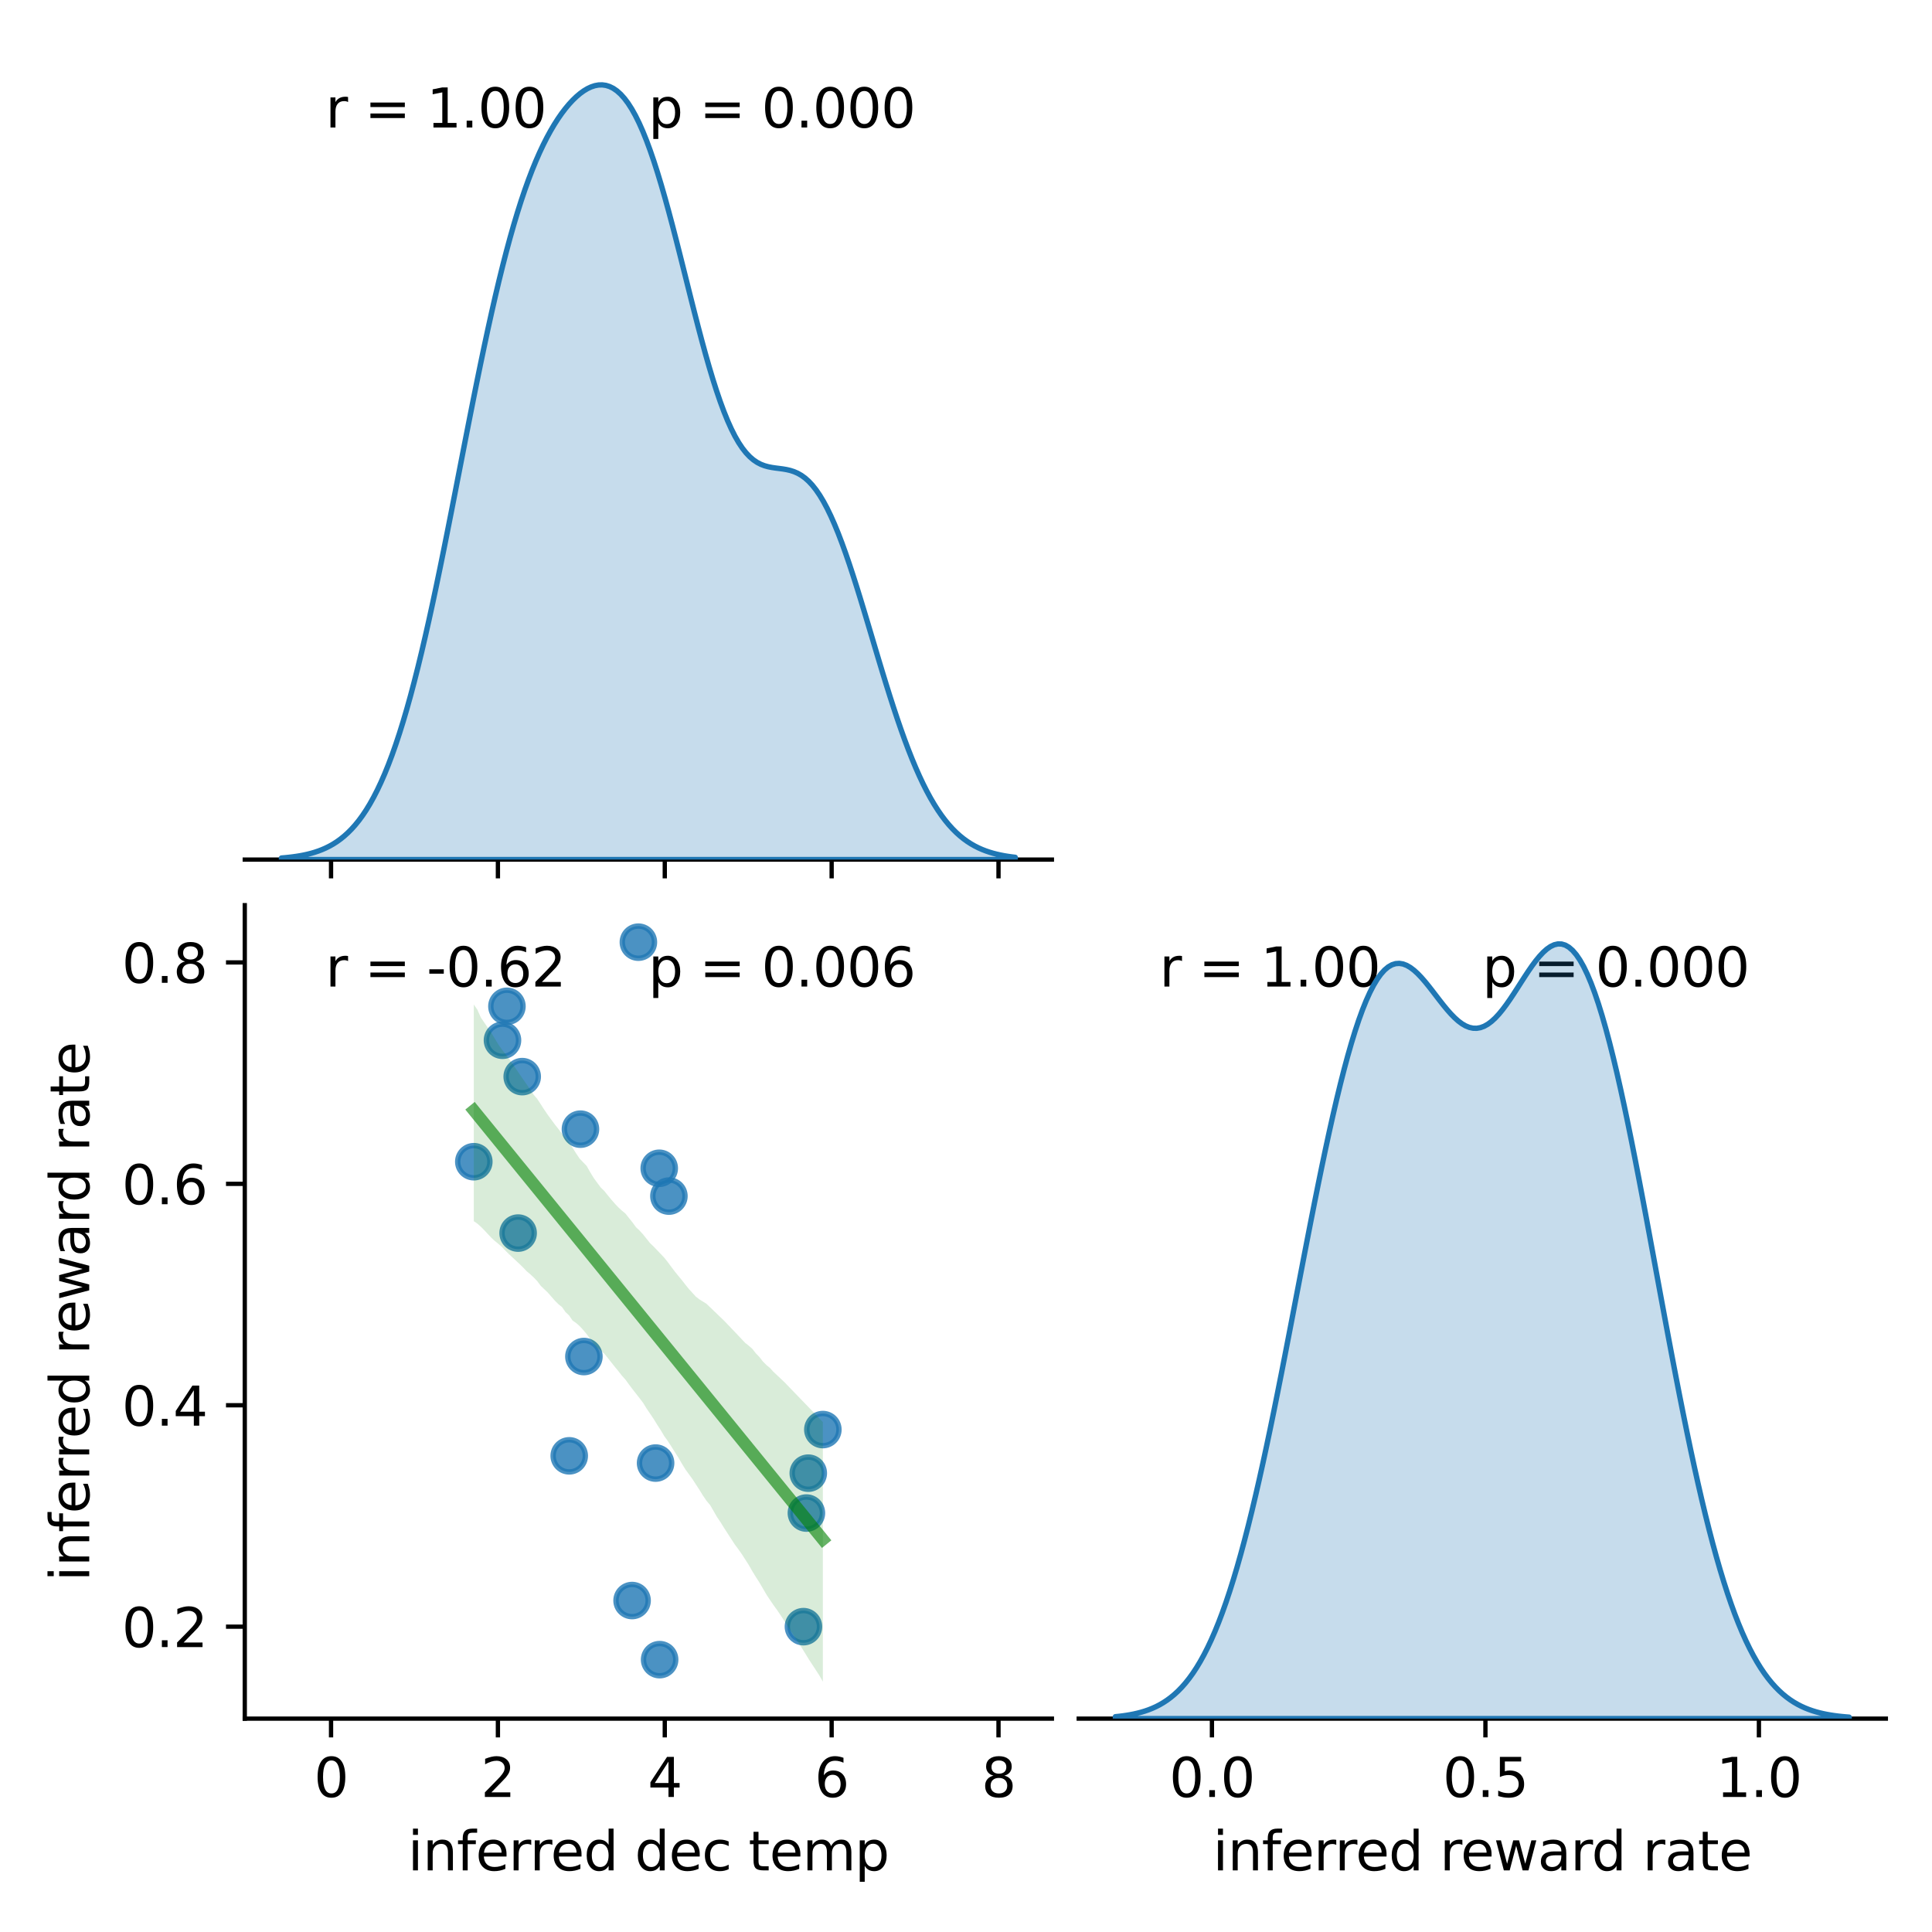 <?xml version="1.0" encoding="utf-8" standalone="no"?>
<!DOCTYPE svg PUBLIC "-//W3C//DTD SVG 1.1//EN"
  "http://www.w3.org/Graphics/SVG/1.1/DTD/svg11.dtd">
<svg xmlns:xlink="http://www.w3.org/1999/xlink" width="360pt" height="360pt" viewBox="0 0 360 360" xmlns="http://www.w3.org/2000/svg" version="1.1">
 <defs>
  <style type="text/css">*{stroke-linejoin: round; stroke-linecap: butt}</style>
 </defs>
 <g id="figure_1">
  <g id="patch_1">
   <path d="M 0 360 
L 360 360 
L 360 0 
L 0 0 
z
" style="fill: #ffffff"/>
  </g>
  <g id="axes_1">
   <g id="patch_2">
    <path d="M 45.61 160.17 
L 196.005 160.17 
L 196.005 8.6 
L 45.61 8.6 
z
" style="fill: #ffffff"/>
   </g>
   <g id="matplotlib.axis_1">
    <g id="xtick_1">
     <g id="line2d_1">
      <defs>
       <path id="m5ee06d0038" d="M 0 0 
L 0 3.5 
" style="stroke: #000000; stroke-width: 0.8"/>
      </defs>
      <g>
       <use xlink:href="#m5ee06d0038" x="61.686" y="160.17" style="stroke: #000000; stroke-width: 0.8"/>
      </g>
     </g>
    </g>
    <g id="xtick_2">
     <g id="line2d_2">
      <g>
       <use xlink:href="#m5ee06d0038" x="92.779" y="160.17" style="stroke: #000000; stroke-width: 0.8"/>
      </g>
     </g>
    </g>
    <g id="xtick_3">
     <g id="line2d_3">
      <g>
       <use xlink:href="#m5ee06d0038" x="123.872" y="160.17" style="stroke: #000000; stroke-width: 0.8"/>
      </g>
     </g>
    </g>
    <g id="xtick_4">
     <g id="line2d_4">
      <g>
       <use xlink:href="#m5ee06d0038" x="154.964" y="160.17" style="stroke: #000000; stroke-width: 0.8"/>
      </g>
     </g>
    </g>
    <g id="xtick_5">
     <g id="line2d_5">
      <g>
       <use xlink:href="#m5ee06d0038" x="186.057" y="160.17" style="stroke: #000000; stroke-width: 0.8"/>
      </g>
     </g>
    </g>
   </g>
   <g id="patch_3">
    <path d="M 45.61 160.17 
L 196.005 160.17 
" style="fill: none; stroke: #000000; stroke-width: 0.8; stroke-linejoin: miter; stroke-linecap: square"/>
   </g>
   <g id="text_1">
    <!-- r = 1.00  -->
    <g transform="translate(60.65 23.757) scale(0.1 -0.1)">
     <defs>
      <path id="DejaVuSans-72" d="M 2631 2963 
Q 2534 3019 2420 3045 
Q 2306 3072 2169 3072 
Q 1681 3072 1420 2755 
Q 1159 2438 1159 1844 
L 1159 0 
L 581 0 
L 581 3500 
L 1159 3500 
L 1159 2956 
Q 1341 3275 1631 3429 
Q 1922 3584 2338 3584 
Q 2397 3584 2469 3576 
Q 2541 3569 2628 3553 
L 2631 2963 
z
" transform="scale(0.016)"/>
      <path id="DejaVuSans-20" transform="scale(0.016)"/>
      <path id="DejaVuSans-3d" d="M 678 2906 
L 4684 2906 
L 4684 2381 
L 678 2381 
L 678 2906 
z
M 678 1631 
L 4684 1631 
L 4684 1100 
L 678 1100 
L 678 1631 
z
" transform="scale(0.016)"/>
      <path id="DejaVuSans-31" d="M 794 531 
L 1825 531 
L 1825 4091 
L 703 3866 
L 703 4441 
L 1819 4666 
L 2450 4666 
L 2450 531 
L 3481 531 
L 3481 0 
L 794 0 
L 794 531 
z
" transform="scale(0.016)"/>
      <path id="DejaVuSans-2e" d="M 684 794 
L 1344 794 
L 1344 0 
L 684 0 
L 684 794 
z
" transform="scale(0.016)"/>
      <path id="DejaVuSans-30" d="M 2034 4250 
Q 1547 4250 1301 3770 
Q 1056 3291 1056 2328 
Q 1056 1369 1301 889 
Q 1547 409 2034 409 
Q 2525 409 2770 889 
Q 3016 1369 3016 2328 
Q 3016 3291 2770 3770 
Q 2525 4250 2034 4250 
z
M 2034 4750 
Q 2819 4750 3233 4129 
Q 3647 3509 3647 2328 
Q 3647 1150 3233 529 
Q 2819 -91 2034 -91 
Q 1250 -91 836 529 
Q 422 1150 422 2328 
Q 422 3509 836 4129 
Q 1250 4750 2034 4750 
z
" transform="scale(0.016)"/>
     </defs>
     <use xlink:href="#DejaVuSans-72"/>
     <use xlink:href="#DejaVuSans-20" x="41.113"/>
     <use xlink:href="#DejaVuSans-3d" x="72.9"/>
     <use xlink:href="#DejaVuSans-20" x="156.689"/>
     <use xlink:href="#DejaVuSans-31" x="188.477"/>
     <use xlink:href="#DejaVuSans-2e" x="252.1"/>
     <use xlink:href="#DejaVuSans-30" x="283.887"/>
     <use xlink:href="#DejaVuSans-30" x="347.51"/>
     <use xlink:href="#DejaVuSans-20" x="411.133"/>
    </g>
   </g>
   <g id="text_2">
    <!-- p = 0.000 -->
    <g transform="translate(120.808 23.757) scale(0.1 -0.1)">
     <defs>
      <path id="DejaVuSans-70" d="M 1159 525 
L 1159 -1331 
L 581 -1331 
L 581 3500 
L 1159 3500 
L 1159 2969 
Q 1341 3281 1617 3432 
Q 1894 3584 2278 3584 
Q 2916 3584 3314 3078 
Q 3713 2572 3713 1747 
Q 3713 922 3314 415 
Q 2916 -91 2278 -91 
Q 1894 -91 1617 61 
Q 1341 213 1159 525 
z
M 3116 1747 
Q 3116 2381 2855 2742 
Q 2594 3103 2138 3103 
Q 1681 3103 1420 2742 
Q 1159 2381 1159 1747 
Q 1159 1113 1420 752 
Q 1681 391 2138 391 
Q 2594 391 2855 752 
Q 3116 1113 3116 1747 
z
" transform="scale(0.016)"/>
     </defs>
     <use xlink:href="#DejaVuSans-70"/>
     <use xlink:href="#DejaVuSans-20" x="63.477"/>
     <use xlink:href="#DejaVuSans-3d" x="95.264"/>
     <use xlink:href="#DejaVuSans-20" x="179.053"/>
     <use xlink:href="#DejaVuSans-30" x="210.84"/>
     <use xlink:href="#DejaVuSans-2e" x="274.463"/>
     <use xlink:href="#DejaVuSans-30" x="306.25"/>
     <use xlink:href="#DejaVuSans-30" x="369.873"/>
     <use xlink:href="#DejaVuSans-30" x="433.496"/>
    </g>
   </g>
  </g>
  <g id="axes_2">
   <g id="patch_4">
    <path d="M 45.61 320.24 
L 196.005 320.24 
L 196.005 168.67 
L 45.61 168.67 
z
" style="fill: #ffffff"/>
   </g>
   <g id="PathCollection_1">
    <defs>
     <path id="m8f11d5bb26" d="M 0 3 
C 0.796 3 1.559 2.684 2.121 2.121 
C 2.684 1.559 3 0.796 3 0 
C 3 -0.796 2.684 -1.559 2.121 -2.121 
C 1.559 -2.684 0.796 -3 0 -3 
C -0.796 -3 -1.559 -2.684 -2.121 -2.121 
C -2.684 -1.559 -3 -0.796 -3 0 
C -3 0.796 -2.684 1.559 -2.121 2.121 
C -1.559 2.684 -0.796 3 0 3 
z
" style="stroke: #1f77b4; stroke-opacity: 0.8"/>
    </defs>
    <g clip-path="url(#pf8c8e0224d)">
     <use xlink:href="#m8f11d5bb26" x="122.839" y="217.691" style="fill: #1f77b4; fill-opacity: 0.8; stroke: #1f77b4; stroke-opacity: 0.8"/>
     <use xlink:href="#m8f11d5bb26" x="118.954" y="175.56" style="fill: #1f77b4; fill-opacity: 0.8; stroke: #1f77b4; stroke-opacity: 0.8"/>
     <use xlink:href="#m8f11d5bb26" x="122.159" y="272.622" style="fill: #1f77b4; fill-opacity: 0.8; stroke: #1f77b4; stroke-opacity: 0.8"/>
     <use xlink:href="#m8f11d5bb26" x="88.288" y="216.467" style="fill: #1f77b4; fill-opacity: 0.8; stroke: #1f77b4; stroke-opacity: 0.8"/>
     <use xlink:href="#m8f11d5bb26" x="108.801" y="252.772" style="fill: #1f77b4; fill-opacity: 0.8; stroke: #1f77b4; stroke-opacity: 0.8"/>
     <use xlink:href="#m8f11d5bb26" x="153.327" y="266.382" style="fill: #1f77b4; fill-opacity: 0.8; stroke: #1f77b4; stroke-opacity: 0.8"/>
     <use xlink:href="#m8f11d5bb26" x="93.63" y="193.837" style="fill: #1f77b4; fill-opacity: 0.8; stroke: #1f77b4; stroke-opacity: 0.8"/>
     <use xlink:href="#m8f11d5bb26" x="117.779" y="298.239" style="fill: #1f77b4; fill-opacity: 0.8; stroke: #1f77b4; stroke-opacity: 0.8"/>
     <use xlink:href="#m8f11d5bb26" x="96.545" y="229.768" style="fill: #1f77b4; fill-opacity: 0.8; stroke: #1f77b4; stroke-opacity: 0.8"/>
     <use xlink:href="#m8f11d5bb26" x="97.306" y="200.613" style="fill: #1f77b4; fill-opacity: 0.8; stroke: #1f77b4; stroke-opacity: 0.8"/>
     <use xlink:href="#m8f11d5bb26" x="124.641" y="222.876" style="fill: #1f77b4; fill-opacity: 0.8; stroke: #1f77b4; stroke-opacity: 0.8"/>
     <use xlink:href="#m8f11d5bb26" x="108.159" y="210.403" style="fill: #1f77b4; fill-opacity: 0.8; stroke: #1f77b4; stroke-opacity: 0.8"/>
     <use xlink:href="#m8f11d5bb26" x="106.068" y="271.273" style="fill: #1f77b4; fill-opacity: 0.8; stroke: #1f77b4; stroke-opacity: 0.8"/>
     <use xlink:href="#m8f11d5bb26" x="150.261" y="281.936" style="fill: #1f77b4; fill-opacity: 0.8; stroke: #1f77b4; stroke-opacity: 0.8"/>
     <use xlink:href="#m8f11d5bb26" x="122.911" y="309.251" style="fill: #1f77b4; fill-opacity: 0.8; stroke: #1f77b4; stroke-opacity: 0.8"/>
     <use xlink:href="#m8f11d5bb26" x="149.709" y="303.105" style="fill: #1f77b4; fill-opacity: 0.8; stroke: #1f77b4; stroke-opacity: 0.8"/>
     <use xlink:href="#m8f11d5bb26" x="94.459" y="187.511" style="fill: #1f77b4; fill-opacity: 0.8; stroke: #1f77b4; stroke-opacity: 0.8"/>
     <use xlink:href="#m8f11d5bb26" x="150.61" y="274.503" style="fill: #1f77b4; fill-opacity: 0.8; stroke: #1f77b4; stroke-opacity: 0.8"/>
    </g>
   </g>
   <g id="PolyCollection_1">
    <path d="M 88.288 187.175 
L 88.288 227.547 
L 88.945 228.006 
L 89.602 228.582 
L 90.259 229.249 
L 90.916 229.955 
L 91.572 230.657 
L 92.229 231.257 
L 92.886 231.791 
L 93.543 232.359 
L 94.2 233.056 
L 94.857 233.707 
L 95.514 234.32 
L 96.171 234.932 
L 96.828 235.545 
L 97.485 236.189 
L 98.142 236.882 
L 98.799 237.427 
L 99.456 238.042 
L 100.113 238.725 
L 100.77 239.608 
L 101.427 240.232 
L 102.084 240.859 
L 102.741 241.614 
L 103.398 242.365 
L 104.055 243.026 
L 104.712 243.538 
L 105.369 244.476 
L 106.026 245.097 
L 106.683 246.055 
L 107.34 246.515 
L 107.997 247.09 
L 108.654 247.8 
L 109.311 248.592 
L 109.968 249.485 
L 110.625 250.38 
L 111.281 251.085 
L 111.938 251.653 
L 112.595 252.221 
L 113.252 253.035 
L 113.909 253.864 
L 114.566 254.692 
L 115.223 255.491 
L 115.88 256.329 
L 116.537 257.064 
L 117.194 257.968 
L 117.851 258.843 
L 118.508 259.684 
L 119.165 260.519 
L 119.822 261.379 
L 120.479 262.454 
L 121.136 263.417 
L 121.793 264.389 
L 122.45 265.463 
L 123.107 266.475 
L 123.764 267.585 
L 124.421 268.491 
L 125.078 269.508 
L 125.735 270.555 
L 126.392 271.575 
L 127.049 272.715 
L 127.706 273.786 
L 128.363 274.691 
L 129.02 275.597 
L 129.677 276.611 
L 130.334 277.621 
L 130.99 278.685 
L 131.647 279.647 
L 132.304 280.425 
L 132.961 281.546 
L 133.618 282.693 
L 134.275 283.661 
L 134.932 284.72 
L 135.589 285.739 
L 136.246 286.755 
L 136.903 287.765 
L 137.56 288.651 
L 138.217 289.579 
L 138.874 290.596 
L 139.531 291.624 
L 140.188 292.781 
L 140.845 293.853 
L 141.502 294.871 
L 142.159 295.995 
L 142.816 297.123 
L 143.473 298.125 
L 144.13 299.085 
L 144.787 299.989 
L 145.444 300.958 
L 146.101 301.972 
L 146.758 302.986 
L 147.415 304.001 
L 148.072 305.015 
L 148.729 306.029 
L 149.386 307.044 
L 150.043 308.096 
L 150.699 309.168 
L 151.356 310.175 
L 152.013 311.182 
L 152.67 312.19 
L 153.327 313.35 
L 153.327 264.98 
L 153.327 264.98 
L 152.67 264.292 
L 152.013 263.604 
L 151.356 262.922 
L 150.699 262.241 
L 150.043 261.561 
L 149.386 260.88 
L 148.729 260.2 
L 148.072 259.519 
L 147.415 258.839 
L 146.758 258.159 
L 146.101 257.48 
L 145.444 256.862 
L 144.787 256.244 
L 144.13 255.626 
L 143.473 254.902 
L 142.816 254.361 
L 142.159 253.694 
L 141.502 252.858 
L 140.845 252.174 
L 140.188 251.338 
L 139.531 250.759 
L 138.874 250.244 
L 138.217 249.552 
L 137.56 248.857 
L 136.903 248.166 
L 136.246 247.476 
L 135.589 246.786 
L 134.932 246.103 
L 134.275 245.47 
L 133.618 244.838 
L 132.961 244.205 
L 132.304 243.573 
L 131.647 242.948 
L 130.99 242.536 
L 130.334 242.131 
L 129.677 241.622 
L 129.02 240.905 
L 128.363 240.188 
L 127.706 239.371 
L 127.049 238.529 
L 126.392 237.734 
L 125.735 236.925 
L 125.078 236.052 
L 124.421 235.164 
L 123.764 234.341 
L 123.107 233.649 
L 122.45 232.957 
L 121.793 232.277 
L 121.136 231.647 
L 120.479 230.829 
L 119.822 230.008 
L 119.165 229.288 
L 118.508 228.671 
L 117.851 227.771 
L 117.194 226.957 
L 116.537 226.122 
L 115.88 225.582 
L 115.223 224.976 
L 114.566 224.281 
L 113.909 223.529 
L 113.252 222.724 
L 112.595 221.912 
L 111.938 221.271 
L 111.281 220.391 
L 110.625 219.486 
L 109.968 218.413 
L 109.311 217.248 
L 108.654 216.567 
L 107.997 215.88 
L 107.34 214.899 
L 106.683 213.857 
L 106.026 212.824 
L 105.369 212.006 
L 104.712 211.259 
L 104.055 210.368 
L 103.398 209.543 
L 102.741 208.652 
L 102.084 207.755 
L 101.427 206.788 
L 100.77 205.777 
L 100.113 204.776 
L 99.456 204.005 
L 98.799 203.045 
L 98.142 202.072 
L 97.485 201.129 
L 96.828 200.166 
L 96.171 199.207 
L 95.514 198.25 
L 94.857 197.293 
L 94.2 196.441 
L 93.543 195.596 
L 92.886 194.664 
L 92.229 193.579 
L 91.572 192.495 
L 90.916 191.532 
L 90.259 190.569 
L 89.602 189.606 
L 88.945 188.14 
L 88.288 187.175 
z
" clip-path="url(#pf8c8e0224d)" style="fill: #008000; fill-opacity: 0.15"/>
   </g>
   <g id="matplotlib.axis_2">
    <g id="xtick_6">
     <g id="line2d_6">
      <g>
       <use xlink:href="#m5ee06d0038" x="61.686" y="320.24" style="stroke: #000000; stroke-width: 0.8"/>
      </g>
     </g>
     <g id="text_3">
      <!-- 0 -->
      <g transform="translate(58.505 334.838) scale(0.1 -0.1)">
       <use xlink:href="#DejaVuSans-30"/>
      </g>
     </g>
    </g>
    <g id="xtick_7">
     <g id="line2d_7">
      <g>
       <use xlink:href="#m5ee06d0038" x="92.779" y="320.24" style="stroke: #000000; stroke-width: 0.8"/>
      </g>
     </g>
     <g id="text_4">
      <!-- 2 -->
      <g transform="translate(89.598 334.838) scale(0.1 -0.1)">
       <defs>
        <path id="DejaVuSans-32" d="M 1228 531 
L 3431 531 
L 3431 0 
L 469 0 
L 469 531 
Q 828 903 1448 1529 
Q 2069 2156 2228 2338 
Q 2531 2678 2651 2914 
Q 2772 3150 2772 3378 
Q 2772 3750 2511 3984 
Q 2250 4219 1831 4219 
Q 1534 4219 1204 4116 
Q 875 4013 500 3803 
L 500 4441 
Q 881 4594 1212 4672 
Q 1544 4750 1819 4750 
Q 2544 4750 2975 4387 
Q 3406 4025 3406 3419 
Q 3406 3131 3298 2873 
Q 3191 2616 2906 2266 
Q 2828 2175 2409 1742 
Q 1991 1309 1228 531 
z
" transform="scale(0.016)"/>
       </defs>
       <use xlink:href="#DejaVuSans-32"/>
      </g>
     </g>
    </g>
    <g id="xtick_8">
     <g id="line2d_8">
      <g>
       <use xlink:href="#m5ee06d0038" x="123.872" y="320.24" style="stroke: #000000; stroke-width: 0.8"/>
      </g>
     </g>
     <g id="text_5">
      <!-- 4 -->
      <g transform="translate(120.691 334.838) scale(0.1 -0.1)">
       <defs>
        <path id="DejaVuSans-34" d="M 2419 4116 
L 825 1625 
L 2419 1625 
L 2419 4116 
z
M 2253 4666 
L 3047 4666 
L 3047 1625 
L 3713 1625 
L 3713 1100 
L 3047 1100 
L 3047 0 
L 2419 0 
L 2419 1100 
L 313 1100 
L 313 1709 
L 2253 4666 
z
" transform="scale(0.016)"/>
       </defs>
       <use xlink:href="#DejaVuSans-34"/>
      </g>
     </g>
    </g>
    <g id="xtick_9">
     <g id="line2d_9">
      <g>
       <use xlink:href="#m5ee06d0038" x="154.964" y="320.24" style="stroke: #000000; stroke-width: 0.8"/>
      </g>
     </g>
     <g id="text_6">
      <!-- 6 -->
      <g transform="translate(151.783 334.838) scale(0.1 -0.1)">
       <defs>
        <path id="DejaVuSans-36" d="M 2113 2584 
Q 1688 2584 1439 2293 
Q 1191 2003 1191 1497 
Q 1191 994 1439 701 
Q 1688 409 2113 409 
Q 2538 409 2786 701 
Q 3034 994 3034 1497 
Q 3034 2003 2786 2293 
Q 2538 2584 2113 2584 
z
M 3366 4563 
L 3366 3988 
Q 3128 4100 2886 4159 
Q 2644 4219 2406 4219 
Q 1781 4219 1451 3797 
Q 1122 3375 1075 2522 
Q 1259 2794 1537 2939 
Q 1816 3084 2150 3084 
Q 2853 3084 3261 2657 
Q 3669 2231 3669 1497 
Q 3669 778 3244 343 
Q 2819 -91 2113 -91 
Q 1303 -91 875 529 
Q 447 1150 447 2328 
Q 447 3434 972 4092 
Q 1497 4750 2381 4750 
Q 2619 4750 2861 4703 
Q 3103 4656 3366 4563 
z
" transform="scale(0.016)"/>
       </defs>
       <use xlink:href="#DejaVuSans-36"/>
      </g>
     </g>
    </g>
    <g id="xtick_10">
     <g id="line2d_10">
      <g>
       <use xlink:href="#m5ee06d0038" x="186.057" y="320.24" style="stroke: #000000; stroke-width: 0.8"/>
      </g>
     </g>
     <g id="text_7">
      <!-- 8 -->
      <g transform="translate(182.876 334.838) scale(0.1 -0.1)">
       <defs>
        <path id="DejaVuSans-38" d="M 2034 2216 
Q 1584 2216 1326 1975 
Q 1069 1734 1069 1313 
Q 1069 891 1326 650 
Q 1584 409 2034 409 
Q 2484 409 2743 651 
Q 3003 894 3003 1313 
Q 3003 1734 2745 1975 
Q 2488 2216 2034 2216 
z
M 1403 2484 
Q 997 2584 770 2862 
Q 544 3141 544 3541 
Q 544 4100 942 4425 
Q 1341 4750 2034 4750 
Q 2731 4750 3128 4425 
Q 3525 4100 3525 3541 
Q 3525 3141 3298 2862 
Q 3072 2584 2669 2484 
Q 3125 2378 3379 2068 
Q 3634 1759 3634 1313 
Q 3634 634 3220 271 
Q 2806 -91 2034 -91 
Q 1263 -91 848 271 
Q 434 634 434 1313 
Q 434 1759 690 2068 
Q 947 2378 1403 2484 
z
M 1172 3481 
Q 1172 3119 1398 2916 
Q 1625 2713 2034 2713 
Q 2441 2713 2670 2916 
Q 2900 3119 2900 3481 
Q 2900 3844 2670 4047 
Q 2441 4250 2034 4250 
Q 1625 4250 1398 4047 
Q 1172 3844 1172 3481 
z
" transform="scale(0.016)"/>
       </defs>
       <use xlink:href="#DejaVuSans-38"/>
      </g>
     </g>
    </g>
    <g id="text_8">
     <!-- inferred dec temp -->
     <g transform="translate(75.992 348.517) scale(0.1 -0.1)">
      <defs>
       <path id="DejaVuSans-69" d="M 603 3500 
L 1178 3500 
L 1178 0 
L 603 0 
L 603 3500 
z
M 603 4863 
L 1178 4863 
L 1178 4134 
L 603 4134 
L 603 4863 
z
" transform="scale(0.016)"/>
       <path id="DejaVuSans-6e" d="M 3513 2113 
L 3513 0 
L 2938 0 
L 2938 2094 
Q 2938 2591 2744 2837 
Q 2550 3084 2163 3084 
Q 1697 3084 1428 2787 
Q 1159 2491 1159 1978 
L 1159 0 
L 581 0 
L 581 3500 
L 1159 3500 
L 1159 2956 
Q 1366 3272 1645 3428 
Q 1925 3584 2291 3584 
Q 2894 3584 3203 3211 
Q 3513 2838 3513 2113 
z
" transform="scale(0.016)"/>
       <path id="DejaVuSans-66" d="M 2375 4863 
L 2375 4384 
L 1825 4384 
Q 1516 4384 1395 4259 
Q 1275 4134 1275 3809 
L 1275 3500 
L 2222 3500 
L 2222 3053 
L 1275 3053 
L 1275 0 
L 697 0 
L 697 3053 
L 147 3053 
L 147 3500 
L 697 3500 
L 697 3744 
Q 697 4328 969 4595 
Q 1241 4863 1831 4863 
L 2375 4863 
z
" transform="scale(0.016)"/>
       <path id="DejaVuSans-65" d="M 3597 1894 
L 3597 1613 
L 953 1613 
Q 991 1019 1311 708 
Q 1631 397 2203 397 
Q 2534 397 2845 478 
Q 3156 559 3463 722 
L 3463 178 
Q 3153 47 2828 -22 
Q 2503 -91 2169 -91 
Q 1331 -91 842 396 
Q 353 884 353 1716 
Q 353 2575 817 3079 
Q 1281 3584 2069 3584 
Q 2775 3584 3186 3129 
Q 3597 2675 3597 1894 
z
M 3022 2063 
Q 3016 2534 2758 2815 
Q 2500 3097 2075 3097 
Q 1594 3097 1305 2825 
Q 1016 2553 972 2059 
L 3022 2063 
z
" transform="scale(0.016)"/>
       <path id="DejaVuSans-64" d="M 2906 2969 
L 2906 4863 
L 3481 4863 
L 3481 0 
L 2906 0 
L 2906 525 
Q 2725 213 2448 61 
Q 2172 -91 1784 -91 
Q 1150 -91 751 415 
Q 353 922 353 1747 
Q 353 2572 751 3078 
Q 1150 3584 1784 3584 
Q 2172 3584 2448 3432 
Q 2725 3281 2906 2969 
z
M 947 1747 
Q 947 1113 1208 752 
Q 1469 391 1925 391 
Q 2381 391 2643 752 
Q 2906 1113 2906 1747 
Q 2906 2381 2643 2742 
Q 2381 3103 1925 3103 
Q 1469 3103 1208 2742 
Q 947 2381 947 1747 
z
" transform="scale(0.016)"/>
       <path id="DejaVuSans-63" d="M 3122 3366 
L 3122 2828 
Q 2878 2963 2633 3030 
Q 2388 3097 2138 3097 
Q 1578 3097 1268 2742 
Q 959 2388 959 1747 
Q 959 1106 1268 751 
Q 1578 397 2138 397 
Q 2388 397 2633 464 
Q 2878 531 3122 666 
L 3122 134 
Q 2881 22 2623 -34 
Q 2366 -91 2075 -91 
Q 1284 -91 818 406 
Q 353 903 353 1747 
Q 353 2603 823 3093 
Q 1294 3584 2113 3584 
Q 2378 3584 2631 3529 
Q 2884 3475 3122 3366 
z
" transform="scale(0.016)"/>
       <path id="DejaVuSans-74" d="M 1172 4494 
L 1172 3500 
L 2356 3500 
L 2356 3053 
L 1172 3053 
L 1172 1153 
Q 1172 725 1289 603 
Q 1406 481 1766 481 
L 2356 481 
L 2356 0 
L 1766 0 
Q 1100 0 847 248 
Q 594 497 594 1153 
L 594 3053 
L 172 3053 
L 172 3500 
L 594 3500 
L 594 4494 
L 1172 4494 
z
" transform="scale(0.016)"/>
       <path id="DejaVuSans-6d" d="M 3328 2828 
Q 3544 3216 3844 3400 
Q 4144 3584 4550 3584 
Q 5097 3584 5394 3201 
Q 5691 2819 5691 2113 
L 5691 0 
L 5113 0 
L 5113 2094 
Q 5113 2597 4934 2840 
Q 4756 3084 4391 3084 
Q 3944 3084 3684 2787 
Q 3425 2491 3425 1978 
L 3425 0 
L 2847 0 
L 2847 2094 
Q 2847 2600 2669 2842 
Q 2491 3084 2119 3084 
Q 1678 3084 1418 2786 
Q 1159 2488 1159 1978 
L 1159 0 
L 581 0 
L 581 3500 
L 1159 3500 
L 1159 2956 
Q 1356 3278 1631 3431 
Q 1906 3584 2284 3584 
Q 2666 3584 2933 3390 
Q 3200 3197 3328 2828 
z
" transform="scale(0.016)"/>
      </defs>
      <use xlink:href="#DejaVuSans-69"/>
      <use xlink:href="#DejaVuSans-6e" x="27.783"/>
      <use xlink:href="#DejaVuSans-66" x="91.162"/>
      <use xlink:href="#DejaVuSans-65" x="126.367"/>
      <use xlink:href="#DejaVuSans-72" x="187.891"/>
      <use xlink:href="#DejaVuSans-72" x="227.254"/>
      <use xlink:href="#DejaVuSans-65" x="266.117"/>
      <use xlink:href="#DejaVuSans-64" x="327.641"/>
      <use xlink:href="#DejaVuSans-20" x="391.117"/>
      <use xlink:href="#DejaVuSans-64" x="422.904"/>
      <use xlink:href="#DejaVuSans-65" x="486.381"/>
      <use xlink:href="#DejaVuSans-63" x="547.904"/>
      <use xlink:href="#DejaVuSans-20" x="602.885"/>
      <use xlink:href="#DejaVuSans-74" x="634.672"/>
      <use xlink:href="#DejaVuSans-65" x="673.881"/>
      <use xlink:href="#DejaVuSans-6d" x="735.404"/>
      <use xlink:href="#DejaVuSans-70" x="832.816"/>
     </g>
    </g>
   </g>
   <g id="matplotlib.axis_3">
    <g id="ytick_1">
     <g id="line2d_11">
      <defs>
       <path id="m8e534c4894" d="M 0 0 
L -3.5 0 
" style="stroke: #000000; stroke-width: 0.8"/>
      </defs>
      <g>
       <use xlink:href="#m8e534c4894" x="45.61" y="303.108" style="stroke: #000000; stroke-width: 0.8"/>
      </g>
     </g>
     <g id="text_9">
      <!-- 0.2 -->
      <g transform="translate(22.707 306.908) scale(0.1 -0.1)">
       <use xlink:href="#DejaVuSans-30"/>
       <use xlink:href="#DejaVuSans-2e" x="63.623"/>
       <use xlink:href="#DejaVuSans-32" x="95.41"/>
      </g>
     </g>
    </g>
    <g id="ytick_2">
     <g id="line2d_12">
      <g>
       <use xlink:href="#m8e534c4894" x="45.61" y="261.85" style="stroke: #000000; stroke-width: 0.8"/>
      </g>
     </g>
     <g id="text_10">
      <!-- 0.4 -->
      <g transform="translate(22.707 265.649) scale(0.1 -0.1)">
       <use xlink:href="#DejaVuSans-30"/>
       <use xlink:href="#DejaVuSans-2e" x="63.623"/>
       <use xlink:href="#DejaVuSans-34" x="95.41"/>
      </g>
     </g>
    </g>
    <g id="ytick_3">
     <g id="line2d_13">
      <g>
       <use xlink:href="#m8e534c4894" x="45.61" y="220.591" style="stroke: #000000; stroke-width: 0.8"/>
      </g>
     </g>
     <g id="text_11">
      <!-- 0.6 -->
      <g transform="translate(22.707 224.391) scale(0.1 -0.1)">
       <use xlink:href="#DejaVuSans-30"/>
       <use xlink:href="#DejaVuSans-2e" x="63.623"/>
       <use xlink:href="#DejaVuSans-36" x="95.41"/>
      </g>
     </g>
    </g>
    <g id="ytick_4">
     <g id="line2d_14">
      <g>
       <use xlink:href="#m8e534c4894" x="45.61" y="179.333" style="stroke: #000000; stroke-width: 0.8"/>
      </g>
     </g>
     <g id="text_12">
      <!-- 0.8 -->
      <g transform="translate(22.707 183.132) scale(0.1 -0.1)">
       <use xlink:href="#DejaVuSans-30"/>
       <use xlink:href="#DejaVuSans-2e" x="63.623"/>
       <use xlink:href="#DejaVuSans-38" x="95.41"/>
      </g>
     </g>
    </g>
    <g id="text_13">
     <!-- inferred reward rate -->
     <g transform="translate(16.627 294.66) rotate(-90) scale(0.1 -0.1)">
      <defs>
       <path id="DejaVuSans-77" d="M 269 3500 
L 844 3500 
L 1563 769 
L 2278 3500 
L 2956 3500 
L 3675 769 
L 4391 3500 
L 4966 3500 
L 4050 0 
L 3372 0 
L 2619 2869 
L 1863 0 
L 1184 0 
L 269 3500 
z
" transform="scale(0.016)"/>
       <path id="DejaVuSans-61" d="M 2194 1759 
Q 1497 1759 1228 1600 
Q 959 1441 959 1056 
Q 959 750 1161 570 
Q 1363 391 1709 391 
Q 2188 391 2477 730 
Q 2766 1069 2766 1631 
L 2766 1759 
L 2194 1759 
z
M 3341 1997 
L 3341 0 
L 2766 0 
L 2766 531 
Q 2569 213 2275 61 
Q 1981 -91 1556 -91 
Q 1019 -91 701 211 
Q 384 513 384 1019 
Q 384 1609 779 1909 
Q 1175 2209 1959 2209 
L 2766 2209 
L 2766 2266 
Q 2766 2663 2505 2880 
Q 2244 3097 1772 3097 
Q 1472 3097 1187 3025 
Q 903 2953 641 2809 
L 641 3341 
Q 956 3463 1253 3523 
Q 1550 3584 1831 3584 
Q 2591 3584 2966 3190 
Q 3341 2797 3341 1997 
z
" transform="scale(0.016)"/>
      </defs>
      <use xlink:href="#DejaVuSans-69"/>
      <use xlink:href="#DejaVuSans-6e" x="27.783"/>
      <use xlink:href="#DejaVuSans-66" x="91.162"/>
      <use xlink:href="#DejaVuSans-65" x="126.367"/>
      <use xlink:href="#DejaVuSans-72" x="187.891"/>
      <use xlink:href="#DejaVuSans-72" x="227.254"/>
      <use xlink:href="#DejaVuSans-65" x="266.117"/>
      <use xlink:href="#DejaVuSans-64" x="327.641"/>
      <use xlink:href="#DejaVuSans-20" x="391.117"/>
      <use xlink:href="#DejaVuSans-72" x="422.904"/>
      <use xlink:href="#DejaVuSans-65" x="461.768"/>
      <use xlink:href="#DejaVuSans-77" x="523.291"/>
      <use xlink:href="#DejaVuSans-61" x="605.078"/>
      <use xlink:href="#DejaVuSans-72" x="666.357"/>
      <use xlink:href="#DejaVuSans-64" x="705.721"/>
      <use xlink:href="#DejaVuSans-20" x="769.197"/>
      <use xlink:href="#DejaVuSans-72" x="800.984"/>
      <use xlink:href="#DejaVuSans-61" x="842.098"/>
      <use xlink:href="#DejaVuSans-74" x="903.377"/>
      <use xlink:href="#DejaVuSans-65" x="942.586"/>
     </g>
    </g>
   </g>
   <g id="line2d_15">
    <path d="M 88.288 206.914 
L 88.945 207.722 
L 89.602 208.529 
L 90.259 209.337 
L 90.916 210.144 
L 91.572 210.952 
L 92.229 211.759 
L 92.886 212.567 
L 93.543 213.374 
L 94.2 214.182 
L 94.857 214.989 
L 95.514 215.797 
L 96.171 216.604 
L 96.828 217.411 
L 97.485 218.219 
L 98.142 219.026 
L 98.799 219.834 
L 99.456 220.641 
L 100.113 221.449 
L 100.77 222.256 
L 101.427 223.064 
L 102.084 223.871 
L 102.741 224.679 
L 103.398 225.486 
L 104.055 226.294 
L 104.712 227.101 
L 105.369 227.909 
L 106.026 228.716 
L 106.683 229.523 
L 107.34 230.331 
L 107.997 231.138 
L 108.654 231.946 
L 109.311 232.753 
L 109.968 233.561 
L 110.625 234.368 
L 111.281 235.176 
L 111.938 235.983 
L 112.595 236.791 
L 113.252 237.598 
L 113.909 238.406 
L 114.566 239.213 
L 115.223 240.021 
L 115.88 240.828 
L 116.537 241.636 
L 117.194 242.443 
L 117.851 243.25 
L 118.508 244.058 
L 119.165 244.865 
L 119.822 245.673 
L 120.479 246.48 
L 121.136 247.288 
L 121.793 248.095 
L 122.45 248.903 
L 123.107 249.71 
L 123.764 250.518 
L 124.421 251.325 
L 125.078 252.133 
L 125.735 252.94 
L 126.392 253.748 
L 127.049 254.555 
L 127.706 255.362 
L 128.363 256.17 
L 129.02 256.977 
L 129.677 257.785 
L 130.334 258.592 
L 130.99 259.4 
L 131.647 260.207 
L 132.304 261.015 
L 132.961 261.822 
L 133.618 262.63 
L 134.275 263.437 
L 134.932 264.245 
L 135.589 265.052 
L 136.246 265.86 
L 136.903 266.667 
L 137.56 267.475 
L 138.217 268.282 
L 138.874 269.089 
L 139.531 269.897 
L 140.188 270.704 
L 140.845 271.512 
L 141.502 272.319 
L 142.159 273.127 
L 142.816 273.934 
L 143.473 274.742 
L 144.13 275.549 
L 144.787 276.357 
L 145.444 277.164 
L 146.101 277.972 
L 146.758 278.779 
L 147.415 279.587 
L 148.072 280.394 
L 148.729 281.201 
L 149.386 282.009 
L 150.043 282.816 
L 150.699 283.624 
L 151.356 284.431 
L 152.013 285.239 
L 152.67 286.046 
L 153.327 286.854 
" clip-path="url(#pf8c8e0224d)" style="fill: none; stroke: #008000; stroke-opacity: 0.6; stroke-width: 2.25; stroke-linecap: square"/>
   </g>
   <g id="patch_5">
    <path d="M 45.61 320.24 
L 45.61 168.67 
" style="fill: none; stroke: #000000; stroke-width: 0.8; stroke-linejoin: miter; stroke-linecap: square"/>
   </g>
   <g id="patch_6">
    <path d="M 45.61 320.24 
L 196.005 320.24 
" style="fill: none; stroke: #000000; stroke-width: 0.8; stroke-linejoin: miter; stroke-linecap: square"/>
   </g>
   <g id="text_14">
    <!-- r = -0.62  -->
    <g transform="translate(60.65 183.827) scale(0.1 -0.1)">
     <defs>
      <path id="DejaVuSans-2d" d="M 313 2009 
L 1997 2009 
L 1997 1497 
L 313 1497 
L 313 2009 
z
" transform="scale(0.016)"/>
     </defs>
     <use xlink:href="#DejaVuSans-72"/>
     <use xlink:href="#DejaVuSans-20" x="41.113"/>
     <use xlink:href="#DejaVuSans-3d" x="72.9"/>
     <use xlink:href="#DejaVuSans-20" x="156.689"/>
     <use xlink:href="#DejaVuSans-2d" x="188.477"/>
     <use xlink:href="#DejaVuSans-30" x="224.561"/>
     <use xlink:href="#DejaVuSans-2e" x="288.184"/>
     <use xlink:href="#DejaVuSans-36" x="319.971"/>
     <use xlink:href="#DejaVuSans-32" x="383.594"/>
     <use xlink:href="#DejaVuSans-20" x="447.217"/>
    </g>
   </g>
   <g id="text_15">
    <!-- p = 0.006 -->
    <g transform="translate(120.808 183.827) scale(0.1 -0.1)">
     <use xlink:href="#DejaVuSans-70"/>
     <use xlink:href="#DejaVuSans-20" x="63.477"/>
     <use xlink:href="#DejaVuSans-3d" x="95.264"/>
     <use xlink:href="#DejaVuSans-20" x="179.053"/>
     <use xlink:href="#DejaVuSans-30" x="210.84"/>
     <use xlink:href="#DejaVuSans-2e" x="274.463"/>
     <use xlink:href="#DejaVuSans-30" x="306.25"/>
     <use xlink:href="#DejaVuSans-30" x="369.873"/>
     <use xlink:href="#DejaVuSans-36" x="433.496"/>
    </g>
   </g>
  </g>
  <g id="axes_3">
   <g id="patch_7">
    <path d="M 201.005 320.24 
L 351.4 320.24 
L 351.4 168.67 
L 201.005 168.67 
z
" style="fill: #ffffff"/>
   </g>
   <g id="matplotlib.axis_4">
    <g id="xtick_11">
     <g id="line2d_16">
      <g>
       <use xlink:href="#m5ee06d0038" x="225.827" y="320.24" style="stroke: #000000; stroke-width: 0.8"/>
      </g>
     </g>
     <g id="text_16">
      <!-- 0.0 -->
      <g transform="translate(217.876 334.838) scale(0.1 -0.1)">
       <use xlink:href="#DejaVuSans-30"/>
       <use xlink:href="#DejaVuSans-2e" x="63.623"/>
       <use xlink:href="#DejaVuSans-30" x="95.41"/>
      </g>
     </g>
    </g>
    <g id="xtick_12">
     <g id="line2d_17">
      <g>
       <use xlink:href="#m5ee06d0038" x="276.788" y="320.24" style="stroke: #000000; stroke-width: 0.8"/>
      </g>
     </g>
     <g id="text_17">
      <!-- 0.5 -->
      <g transform="translate(268.836 334.838) scale(0.1 -0.1)">
       <defs>
        <path id="DejaVuSans-35" d="M 691 4666 
L 3169 4666 
L 3169 4134 
L 1269 4134 
L 1269 2991 
Q 1406 3038 1543 3061 
Q 1681 3084 1819 3084 
Q 2600 3084 3056 2656 
Q 3513 2228 3513 1497 
Q 3513 744 3044 326 
Q 2575 -91 1722 -91 
Q 1428 -91 1123 -41 
Q 819 9 494 109 
L 494 744 
Q 775 591 1075 516 
Q 1375 441 1709 441 
Q 2250 441 2565 725 
Q 2881 1009 2881 1497 
Q 2881 1984 2565 2268 
Q 2250 2553 1709 2553 
Q 1456 2553 1204 2497 
Q 953 2441 691 2322 
L 691 4666 
z
" transform="scale(0.016)"/>
       </defs>
       <use xlink:href="#DejaVuSans-30"/>
       <use xlink:href="#DejaVuSans-2e" x="63.623"/>
       <use xlink:href="#DejaVuSans-35" x="95.41"/>
      </g>
     </g>
    </g>
    <g id="xtick_13">
     <g id="line2d_18">
      <g>
       <use xlink:href="#m5ee06d0038" x="327.748" y="320.24" style="stroke: #000000; stroke-width: 0.8"/>
      </g>
     </g>
     <g id="text_18">
      <!-- 1.0 -->
      <g transform="translate(319.797 334.838) scale(0.1 -0.1)">
       <use xlink:href="#DejaVuSans-31"/>
       <use xlink:href="#DejaVuSans-2e" x="63.623"/>
       <use xlink:href="#DejaVuSans-30" x="95.41"/>
      </g>
     </g>
    </g>
    <g id="text_19">
     <!-- inferred reward rate -->
     <g transform="translate(225.997 348.517) scale(0.1 -0.1)">
      <use xlink:href="#DejaVuSans-69"/>
      <use xlink:href="#DejaVuSans-6e" x="27.783"/>
      <use xlink:href="#DejaVuSans-66" x="91.162"/>
      <use xlink:href="#DejaVuSans-65" x="126.367"/>
      <use xlink:href="#DejaVuSans-72" x="187.891"/>
      <use xlink:href="#DejaVuSans-72" x="227.254"/>
      <use xlink:href="#DejaVuSans-65" x="266.117"/>
      <use xlink:href="#DejaVuSans-64" x="327.641"/>
      <use xlink:href="#DejaVuSans-20" x="391.117"/>
      <use xlink:href="#DejaVuSans-72" x="422.904"/>
      <use xlink:href="#DejaVuSans-65" x="461.768"/>
      <use xlink:href="#DejaVuSans-77" x="523.291"/>
      <use xlink:href="#DejaVuSans-61" x="605.078"/>
      <use xlink:href="#DejaVuSans-72" x="666.357"/>
      <use xlink:href="#DejaVuSans-64" x="705.721"/>
      <use xlink:href="#DejaVuSans-20" x="769.197"/>
      <use xlink:href="#DejaVuSans-72" x="800.984"/>
      <use xlink:href="#DejaVuSans-61" x="842.098"/>
      <use xlink:href="#DejaVuSans-74" x="903.377"/>
      <use xlink:href="#DejaVuSans-65" x="942.586"/>
     </g>
    </g>
   </g>
   <g id="patch_8">
    <path d="M 201.005 320.24 
L 351.4 320.24 
" style="fill: none; stroke: #000000; stroke-width: 0.8; stroke-linejoin: miter; stroke-linecap: square"/>
   </g>
   <g id="text_20">
    <!-- r = 1.00  -->
    <g transform="translate(216.044 183.827) scale(0.1 -0.1)">
     <use xlink:href="#DejaVuSans-72"/>
     <use xlink:href="#DejaVuSans-20" x="41.113"/>
     <use xlink:href="#DejaVuSans-3d" x="72.9"/>
     <use xlink:href="#DejaVuSans-20" x="156.689"/>
     <use xlink:href="#DejaVuSans-31" x="188.477"/>
     <use xlink:href="#DejaVuSans-2e" x="252.1"/>
     <use xlink:href="#DejaVuSans-30" x="283.887"/>
     <use xlink:href="#DejaVuSans-30" x="347.51"/>
     <use xlink:href="#DejaVuSans-20" x="411.133"/>
    </g>
   </g>
   <g id="text_21">
    <!-- p = 0.000 -->
    <g transform="translate(276.202 183.827) scale(0.1 -0.1)">
     <use xlink:href="#DejaVuSans-70"/>
     <use xlink:href="#DejaVuSans-20" x="63.477"/>
     <use xlink:href="#DejaVuSans-3d" x="95.264"/>
     <use xlink:href="#DejaVuSans-20" x="179.053"/>
     <use xlink:href="#DejaVuSans-30" x="210.84"/>
     <use xlink:href="#DejaVuSans-2e" x="274.463"/>
     <use xlink:href="#DejaVuSans-30" x="306.25"/>
     <use xlink:href="#DejaVuSans-30" x="369.873"/>
     <use xlink:href="#DejaVuSans-30" x="433.496"/>
    </g>
   </g>
  </g>
  <g id="axes_4">
   <g id="PolyCollection_2">
    <defs>
     <path id="m76878efa87" d="M 52.446 -200.122 
L 52.446 -199.83 
L 53.133 -199.83 
L 53.82 -199.83 
L 54.507 -199.83 
L 55.194 -199.83 
L 55.881 -199.83 
L 56.568 -199.83 
L 57.255 -199.83 
L 57.943 -199.83 
L 58.63 -199.83 
L 59.317 -199.83 
L 60.004 -199.83 
L 60.691 -199.83 
L 61.378 -199.83 
L 62.065 -199.83 
L 62.752 -199.83 
L 63.439 -199.83 
L 64.126 -199.83 
L 64.813 -199.83 
L 65.5 -199.83 
L 66.187 -199.83 
L 66.874 -199.83 
L 67.561 -199.83 
L 68.248 -199.83 
L 68.935 -199.83 
L 69.622 -199.83 
L 70.309 -199.83 
L 70.996 -199.83 
L 71.684 -199.83 
L 72.371 -199.83 
L 73.058 -199.83 
L 73.745 -199.83 
L 74.432 -199.83 
L 75.119 -199.83 
L 75.806 -199.83 
L 76.493 -199.83 
L 77.18 -199.83 
L 77.867 -199.83 
L 78.554 -199.83 
L 79.241 -199.83 
L 79.928 -199.83 
L 80.615 -199.83 
L 81.302 -199.83 
L 81.989 -199.83 
L 82.676 -199.83 
L 83.363 -199.83 
L 84.05 -199.83 
L 84.737 -199.83 
L 85.424 -199.83 
L 86.112 -199.83 
L 86.799 -199.83 
L 87.486 -199.83 
L 88.173 -199.83 
L 88.86 -199.83 
L 89.547 -199.83 
L 90.234 -199.83 
L 90.921 -199.83 
L 91.608 -199.83 
L 92.295 -199.83 
L 92.982 -199.83 
L 93.669 -199.83 
L 94.356 -199.83 
L 95.043 -199.83 
L 95.73 -199.83 
L 96.417 -199.83 
L 97.104 -199.83 
L 97.791 -199.83 
L 98.478 -199.83 
L 99.165 -199.83 
L 99.853 -199.83 
L 100.54 -199.83 
L 101.227 -199.83 
L 101.914 -199.83 
L 102.601 -199.83 
L 103.288 -199.83 
L 103.975 -199.83 
L 104.662 -199.83 
L 105.349 -199.83 
L 106.036 -199.83 
L 106.723 -199.83 
L 107.41 -199.83 
L 108.097 -199.83 
L 108.784 -199.83 
L 109.471 -199.83 
L 110.158 -199.83 
L 110.845 -199.83 
L 111.532 -199.83 
L 112.219 -199.83 
L 112.906 -199.83 
L 113.593 -199.83 
L 114.281 -199.83 
L 114.968 -199.83 
L 115.655 -199.83 
L 116.342 -199.83 
L 117.029 -199.83 
L 117.716 -199.83 
L 118.403 -199.83 
L 119.09 -199.83 
L 119.777 -199.83 
L 120.464 -199.83 
L 121.151 -199.83 
L 121.838 -199.83 
L 122.525 -199.83 
L 123.212 -199.83 
L 123.899 -199.83 
L 124.586 -199.83 
L 125.273 -199.83 
L 125.96 -199.83 
L 126.647 -199.83 
L 127.334 -199.83 
L 128.022 -199.83 
L 128.709 -199.83 
L 129.396 -199.83 
L 130.083 -199.83 
L 130.77 -199.83 
L 131.457 -199.83 
L 132.144 -199.83 
L 132.831 -199.83 
L 133.518 -199.83 
L 134.205 -199.83 
L 134.892 -199.83 
L 135.579 -199.83 
L 136.266 -199.83 
L 136.953 -199.83 
L 137.64 -199.83 
L 138.327 -199.83 
L 139.014 -199.83 
L 139.701 -199.83 
L 140.388 -199.83 
L 141.075 -199.83 
L 141.762 -199.83 
L 142.45 -199.83 
L 143.137 -199.83 
L 143.824 -199.83 
L 144.511 -199.83 
L 145.198 -199.83 
L 145.885 -199.83 
L 146.572 -199.83 
L 147.259 -199.83 
L 147.946 -199.83 
L 148.633 -199.83 
L 149.32 -199.83 
L 150.007 -199.83 
L 150.694 -199.83 
L 151.381 -199.83 
L 152.068 -199.83 
L 152.755 -199.83 
L 153.442 -199.83 
L 154.129 -199.83 
L 154.816 -199.83 
L 155.503 -199.83 
L 156.191 -199.83 
L 156.878 -199.83 
L 157.565 -199.83 
L 158.252 -199.83 
L 158.939 -199.83 
L 159.626 -199.83 
L 160.313 -199.83 
L 161 -199.83 
L 161.687 -199.83 
L 162.374 -199.83 
L 163.061 -199.83 
L 163.748 -199.83 
L 164.435 -199.83 
L 165.122 -199.83 
L 165.809 -199.83 
L 166.496 -199.83 
L 167.183 -199.83 
L 167.87 -199.83 
L 168.557 -199.83 
L 169.244 -199.83 
L 169.931 -199.83 
L 170.619 -199.83 
L 171.306 -199.83 
L 171.993 -199.83 
L 172.68 -199.83 
L 173.367 -199.83 
L 174.054 -199.83 
L 174.741 -199.83 
L 175.428 -199.83 
L 176.115 -199.83 
L 176.802 -199.83 
L 177.489 -199.83 
L 178.176 -199.83 
L 178.863 -199.83 
L 179.55 -199.83 
L 180.237 -199.83 
L 180.924 -199.83 
L 181.611 -199.83 
L 182.298 -199.83 
L 182.985 -199.83 
L 183.672 -199.83 
L 184.36 -199.83 
L 185.047 -199.83 
L 185.734 -199.83 
L 186.421 -199.83 
L 187.108 -199.83 
L 187.795 -199.83 
L 188.482 -199.83 
L 189.169 -199.83 
L 189.169 -200.252 
L 189.169 -200.252 
L 188.482 -200.335 
L 187.795 -200.433 
L 187.108 -200.546 
L 186.421 -200.679 
L 185.734 -200.833 
L 185.047 -201.01 
L 184.36 -201.215 
L 183.672 -201.45 
L 182.985 -201.718 
L 182.298 -202.024 
L 181.611 -202.371 
L 180.924 -202.764 
L 180.237 -203.206 
L 179.55 -203.702 
L 178.863 -204.257 
L 178.176 -204.875 
L 177.489 -205.561 
L 176.802 -206.319 
L 176.115 -207.153 
L 175.428 -208.067 
L 174.741 -209.066 
L 174.054 -210.152 
L 173.367 -211.329 
L 172.68 -212.599 
L 171.993 -213.963 
L 171.306 -215.422 
L 170.619 -216.976 
L 169.931 -218.625 
L 169.244 -220.366 
L 168.557 -222.196 
L 167.87 -224.112 
L 167.183 -226.106 
L 166.496 -228.174 
L 165.809 -230.308 
L 165.122 -232.498 
L 164.435 -234.735 
L 163.748 -237.007 
L 163.061 -239.303 
L 162.374 -241.61 
L 161.687 -243.915 
L 161 -246.204 
L 160.313 -248.463 
L 159.626 -250.678 
L 158.939 -252.835 
L 158.252 -254.919 
L 157.565 -256.919 
L 156.878 -258.823 
L 156.191 -260.618 
L 155.503 -262.296 
L 154.816 -263.848 
L 154.129 -265.269 
L 153.442 -266.553 
L 152.755 -267.699 
L 152.068 -268.706 
L 151.381 -269.577 
L 150.694 -270.316 
L 150.007 -270.929 
L 149.32 -271.425 
L 148.633 -271.816 
L 147.946 -272.115 
L 147.259 -272.336 
L 146.572 -272.496 
L 145.885 -272.613 
L 145.198 -272.704 
L 144.511 -272.791 
L 143.824 -272.893 
L 143.137 -273.03 
L 142.45 -273.221 
L 141.762 -273.486 
L 141.075 -273.842 
L 140.388 -274.308 
L 139.701 -274.897 
L 139.014 -275.623 
L 138.327 -276.497 
L 137.64 -277.529 
L 136.953 -278.723 
L 136.266 -280.085 
L 135.579 -281.614 
L 134.892 -283.309 
L 134.205 -285.166 
L 133.518 -287.178 
L 132.831 -289.334 
L 132.144 -291.623 
L 131.457 -294.032 
L 130.77 -296.543 
L 130.083 -299.141 
L 129.396 -301.806 
L 128.709 -304.518 
L 128.022 -307.258 
L 127.334 -310.006 
L 126.647 -312.74 
L 125.96 -315.441 
L 125.273 -318.09 
L 124.586 -320.669 
L 123.899 -323.16 
L 123.212 -325.548 
L 122.525 -327.82 
L 121.838 -329.963 
L 121.151 -331.967 
L 120.464 -333.825 
L 119.777 -335.529 
L 119.09 -337.077 
L 118.403 -338.466 
L 117.716 -339.695 
L 117.029 -340.765 
L 116.342 -341.68 
L 115.655 -342.443 
L 114.968 -343.059 
L 114.281 -343.534 
L 113.593 -343.875 
L 112.906 -344.089 
L 112.219 -344.182 
L 111.532 -344.163 
L 110.845 -344.036 
L 110.158 -343.809 
L 109.471 -343.488 
L 108.784 -343.076 
L 108.097 -342.579 
L 107.41 -341.998 
L 106.723 -341.336 
L 106.036 -340.594 
L 105.349 -339.771 
L 104.662 -338.867 
L 103.975 -337.879 
L 103.288 -336.805 
L 102.601 -335.64 
L 101.914 -334.382 
L 101.227 -333.025 
L 100.54 -331.565 
L 99.853 -329.997 
L 99.165 -328.317 
L 98.478 -326.52 
L 97.791 -324.604 
L 97.104 -322.564 
L 96.417 -320.4 
L 95.73 -318.109 
L 95.043 -315.692 
L 94.356 -313.15 
L 93.669 -310.485 
L 92.982 -307.701 
L 92.295 -304.802 
L 91.608 -301.795 
L 90.921 -298.688 
L 90.234 -295.488 
L 89.547 -292.206 
L 88.86 -288.851 
L 88.173 -285.437 
L 87.486 -281.974 
L 86.799 -278.476 
L 86.112 -274.956 
L 85.424 -271.427 
L 84.737 -267.903 
L 84.05 -264.397 
L 83.363 -260.923 
L 82.676 -257.493 
L 81.989 -254.119 
L 81.302 -250.813 
L 80.615 -247.585 
L 79.928 -244.446 
L 79.241 -241.404 
L 78.554 -238.467 
L 77.867 -235.642 
L 77.18 -232.934 
L 76.493 -230.349 
L 75.806 -227.888 
L 75.119 -225.555 
L 74.432 -223.351 
L 73.745 -221.277 
L 73.058 -219.33 
L 72.371 -217.511 
L 71.684 -215.816 
L 70.996 -214.243 
L 70.309 -212.788 
L 69.622 -211.446 
L 68.935 -210.214 
L 68.248 -209.085 
L 67.561 -208.056 
L 66.874 -207.12 
L 66.187 -206.271 
L 65.5 -205.505 
L 64.813 -204.816 
L 64.126 -204.197 
L 63.439 -203.644 
L 62.752 -203.151 
L 62.065 -202.714 
L 61.378 -202.326 
L 60.691 -201.985 
L 60.004 -201.684 
L 59.317 -201.421 
L 58.63 -201.191 
L 57.943 -200.991 
L 57.255 -200.817 
L 56.568 -200.667 
L 55.881 -200.537 
L 55.194 -200.426 
L 54.507 -200.331 
L 53.82 -200.25 
L 53.133 -200.18 
L 52.446 -200.122 
z
" style="stroke: #1f77b4"/>
    </defs>
    <g clip-path="url(#p1b95d3b893)">
     <use xlink:href="#m76878efa87" x="0" y="360" style="fill: #1f77b4; fill-opacity: 0.25; stroke: #1f77b4"/>
    </g>
   </g>
  </g>
  <g id="axes_5">
   <g id="PolyCollection_3">
    <defs>
     <path id="m8d76b07499" d="M 207.841 -40.119 
L 207.841 -39.76 
L 208.528 -39.76 
L 209.215 -39.76 
L 209.902 -39.76 
L 210.589 -39.76 
L 211.276 -39.76 
L 211.963 -39.76 
L 212.65 -39.76 
L 213.338 -39.76 
L 214.025 -39.76 
L 214.712 -39.76 
L 215.399 -39.76 
L 216.086 -39.76 
L 216.773 -39.76 
L 217.46 -39.76 
L 218.147 -39.76 
L 218.834 -39.76 
L 219.521 -39.76 
L 220.208 -39.76 
L 220.895 -39.76 
L 221.582 -39.76 
L 222.269 -39.76 
L 222.956 -39.76 
L 223.643 -39.76 
L 224.33 -39.76 
L 225.017 -39.76 
L 225.704 -39.76 
L 226.391 -39.76 
L 227.079 -39.76 
L 227.766 -39.76 
L 228.453 -39.76 
L 229.14 -39.76 
L 229.827 -39.76 
L 230.514 -39.76 
L 231.201 -39.76 
L 231.888 -39.76 
L 232.575 -39.76 
L 233.262 -39.76 
L 233.949 -39.76 
L 234.636 -39.76 
L 235.323 -39.76 
L 236.01 -39.76 
L 236.697 -39.76 
L 237.384 -39.76 
L 238.071 -39.76 
L 238.758 -39.76 
L 239.445 -39.76 
L 240.132 -39.76 
L 240.819 -39.76 
L 241.507 -39.76 
L 242.194 -39.76 
L 242.881 -39.76 
L 243.568 -39.76 
L 244.255 -39.76 
L 244.942 -39.76 
L 245.629 -39.76 
L 246.316 -39.76 
L 247.003 -39.76 
L 247.69 -39.76 
L 248.377 -39.76 
L 249.064 -39.76 
L 249.751 -39.76 
L 250.438 -39.76 
L 251.125 -39.76 
L 251.812 -39.76 
L 252.499 -39.76 
L 253.186 -39.76 
L 253.873 -39.76 
L 254.56 -39.76 
L 255.248 -39.76 
L 255.935 -39.76 
L 256.622 -39.76 
L 257.309 -39.76 
L 257.996 -39.76 
L 258.683 -39.76 
L 259.37 -39.76 
L 260.057 -39.76 
L 260.744 -39.76 
L 261.431 -39.76 
L 262.118 -39.76 
L 262.805 -39.76 
L 263.492 -39.76 
L 264.179 -39.76 
L 264.866 -39.76 
L 265.553 -39.76 
L 266.24 -39.76 
L 266.927 -39.76 
L 267.614 -39.76 
L 268.301 -39.76 
L 268.988 -39.76 
L 269.676 -39.76 
L 270.363 -39.76 
L 271.05 -39.76 
L 271.737 -39.76 
L 272.424 -39.76 
L 273.111 -39.76 
L 273.798 -39.76 
L 274.485 -39.76 
L 275.172 -39.76 
L 275.859 -39.76 
L 276.546 -39.76 
L 277.233 -39.76 
L 277.92 -39.76 
L 278.607 -39.76 
L 279.294 -39.76 
L 279.981 -39.76 
L 280.668 -39.76 
L 281.355 -39.76 
L 282.042 -39.76 
L 282.729 -39.76 
L 283.417 -39.76 
L 284.104 -39.76 
L 284.791 -39.76 
L 285.478 -39.76 
L 286.165 -39.76 
L 286.852 -39.76 
L 287.539 -39.76 
L 288.226 -39.76 
L 288.913 -39.76 
L 289.6 -39.76 
L 290.287 -39.76 
L 290.974 -39.76 
L 291.661 -39.76 
L 292.348 -39.76 
L 293.035 -39.76 
L 293.722 -39.76 
L 294.409 -39.76 
L 295.096 -39.76 
L 295.783 -39.76 
L 296.47 -39.76 
L 297.157 -39.76 
L 297.845 -39.76 
L 298.532 -39.76 
L 299.219 -39.76 
L 299.906 -39.76 
L 300.593 -39.76 
L 301.28 -39.76 
L 301.967 -39.76 
L 302.654 -39.76 
L 303.341 -39.76 
L 304.028 -39.76 
L 304.715 -39.76 
L 305.402 -39.76 
L 306.089 -39.76 
L 306.776 -39.76 
L 307.463 -39.76 
L 308.15 -39.76 
L 308.837 -39.76 
L 309.524 -39.76 
L 310.211 -39.76 
L 310.898 -39.76 
L 311.586 -39.76 
L 312.273 -39.76 
L 312.96 -39.76 
L 313.647 -39.76 
L 314.334 -39.76 
L 315.021 -39.76 
L 315.708 -39.76 
L 316.395 -39.76 
L 317.082 -39.76 
L 317.769 -39.76 
L 318.456 -39.76 
L 319.143 -39.76 
L 319.83 -39.76 
L 320.517 -39.76 
L 321.204 -39.76 
L 321.891 -39.76 
L 322.578 -39.76 
L 323.265 -39.76 
L 323.952 -39.76 
L 324.639 -39.76 
L 325.326 -39.76 
L 326.014 -39.76 
L 326.701 -39.76 
L 327.388 -39.76 
L 328.075 -39.76 
L 328.762 -39.76 
L 329.449 -39.76 
L 330.136 -39.76 
L 330.823 -39.76 
L 331.51 -39.76 
L 332.197 -39.76 
L 332.884 -39.76 
L 333.571 -39.76 
L 334.258 -39.76 
L 334.945 -39.76 
L 335.632 -39.76 
L 336.319 -39.76 
L 337.006 -39.76 
L 337.693 -39.76 
L 338.38 -39.76 
L 339.067 -39.76 
L 339.755 -39.76 
L 340.442 -39.76 
L 341.129 -39.76 
L 341.816 -39.76 
L 342.503 -39.76 
L 343.19 -39.76 
L 343.877 -39.76 
L 344.564 -39.76 
L 344.564 -40.035 
L 344.564 -40.035 
L 343.877 -40.09 
L 343.19 -40.155 
L 342.503 -40.23 
L 341.816 -40.319 
L 341.129 -40.423 
L 340.442 -40.543 
L 339.755 -40.682 
L 339.067 -40.842 
L 338.38 -41.027 
L 337.693 -41.239 
L 337.006 -41.481 
L 336.319 -41.756 
L 335.632 -42.069 
L 334.945 -42.423 
L 334.258 -42.822 
L 333.571 -43.271 
L 332.884 -43.774 
L 332.197 -44.335 
L 331.51 -44.96 
L 330.823 -45.654 
L 330.136 -46.421 
L 329.449 -47.267 
L 328.762 -48.197 
L 328.075 -49.215 
L 327.388 -50.327 
L 326.701 -51.538 
L 326.014 -52.851 
L 325.326 -54.272 
L 324.639 -55.805 
L 323.952 -57.452 
L 323.265 -59.217 
L 322.578 -61.103 
L 321.891 -63.112 
L 321.204 -65.245 
L 320.517 -67.502 
L 319.83 -69.885 
L 319.143 -72.391 
L 318.456 -75.02 
L 317.769 -77.769 
L 317.082 -80.636 
L 316.395 -83.615 
L 315.708 -86.702 
L 315.021 -89.891 
L 314.334 -93.176 
L 313.647 -96.55 
L 312.96 -100.003 
L 312.273 -103.528 
L 311.586 -107.114 
L 310.898 -110.751 
L 310.211 -114.428 
L 309.524 -118.133 
L 308.837 -121.855 
L 308.15 -125.581 
L 307.463 -129.297 
L 306.776 -132.992 
L 306.089 -136.65 
L 305.402 -140.26 
L 304.715 -143.806 
L 304.028 -147.276 
L 303.341 -150.656 
L 302.654 -153.933 
L 301.967 -157.093 
L 301.28 -160.124 
L 300.593 -163.014 
L 299.906 -165.752 
L 299.219 -168.327 
L 298.532 -170.728 
L 297.845 -172.948 
L 297.157 -174.978 
L 296.47 -176.811 
L 295.783 -178.443 
L 295.096 -179.869 
L 294.409 -181.088 
L 293.722 -182.098 
L 293.035 -182.9 
L 292.348 -183.497 
L 291.661 -183.894 
L 290.974 -184.096 
L 290.287 -184.112 
L 289.6 -183.952 
L 288.913 -183.626 
L 288.226 -183.149 
L 287.539 -182.534 
L 286.852 -181.798 
L 286.165 -180.958 
L 285.478 -180.032 
L 284.791 -179.04 
L 284.104 -178 
L 283.417 -176.933 
L 282.729 -175.858 
L 282.042 -174.796 
L 281.355 -173.764 
L 280.668 -172.782 
L 279.981 -171.866 
L 279.294 -171.032 
L 278.607 -170.294 
L 277.92 -169.664 
L 277.233 -169.153 
L 276.546 -168.767 
L 275.859 -168.513 
L 275.172 -168.393 
L 274.485 -168.409 
L 273.798 -168.557 
L 273.111 -168.834 
L 272.424 -169.233 
L 271.737 -169.744 
L 271.05 -170.357 
L 270.363 -171.059 
L 269.676 -171.834 
L 268.988 -172.666 
L 268.301 -173.539 
L 267.614 -174.433 
L 266.927 -175.33 
L 266.24 -176.211 
L 265.553 -177.056 
L 264.866 -177.847 
L 264.179 -178.566 
L 263.492 -179.194 
L 262.805 -179.715 
L 262.118 -180.114 
L 261.431 -180.376 
L 260.744 -180.489 
L 260.057 -180.442 
L 259.37 -180.226 
L 258.683 -179.832 
L 257.996 -179.256 
L 257.309 -178.492 
L 256.622 -177.537 
L 255.935 -176.392 
L 255.248 -175.055 
L 254.56 -173.53 
L 253.873 -171.819 
L 253.186 -169.927 
L 252.499 -167.859 
L 251.812 -165.622 
L 251.125 -163.223 
L 250.438 -160.671 
L 249.751 -157.974 
L 249.064 -155.142 
L 248.377 -152.186 
L 247.69 -149.115 
L 247.003 -145.94 
L 246.316 -142.674 
L 245.629 -139.326 
L 244.942 -135.91 
L 244.255 -132.436 
L 243.568 -128.917 
L 242.881 -125.365 
L 242.194 -121.791 
L 241.507 -118.208 
L 240.819 -114.627 
L 240.132 -111.059 
L 239.445 -107.517 
L 238.758 -104.01 
L 238.071 -100.549 
L 237.384 -97.145 
L 236.697 -93.807 
L 236.01 -90.544 
L 235.323 -87.364 
L 234.636 -84.276 
L 233.949 -81.285 
L 233.262 -78.398 
L 232.575 -75.621 
L 231.888 -72.958 
L 231.201 -70.413 
L 230.514 -67.988 
L 229.827 -65.685 
L 229.14 -63.506 
L 228.453 -61.45 
L 227.766 -59.517 
L 227.079 -57.706 
L 226.391 -56.015 
L 225.704 -54.442 
L 225.017 -52.982 
L 224.33 -51.633 
L 223.643 -50.391 
L 222.956 -49.25 
L 222.269 -48.207 
L 221.582 -47.256 
L 220.895 -46.392 
L 220.208 -45.61 
L 219.521 -44.904 
L 218.834 -44.27 
L 218.147 -43.702 
L 217.46 -43.195 
L 216.773 -42.743 
L 216.086 -42.343 
L 215.399 -41.99 
L 214.712 -41.679 
L 214.025 -41.406 
L 213.338 -41.167 
L 212.65 -40.96 
L 211.963 -40.779 
L 211.276 -40.623 
L 210.589 -40.489 
L 209.902 -40.373 
L 209.215 -40.275 
L 208.528 -40.19 
L 207.841 -40.119 
z
" style="stroke: #1f77b4"/>
    </defs>
    <g clip-path="url(#pb57cc80731)">
     <use xlink:href="#m8d76b07499" x="0" y="360" style="fill: #1f77b4; fill-opacity: 0.25; stroke: #1f77b4"/>
    </g>
   </g>
  </g>
 </g>
 <defs>
  <clipPath id="pf8c8e0224d">
   <rect x="45.61" y="168.67" width="150.395" height="151.57"/>
  </clipPath>
  <clipPath id="p1b95d3b893">
   <rect x="45.61" y="8.6" width="150.395" height="151.57"/>
  </clipPath>
  <clipPath id="pb57cc80731">
   <rect x="201.005" y="168.67" width="150.395" height="151.57"/>
  </clipPath>
 </defs>
</svg>
